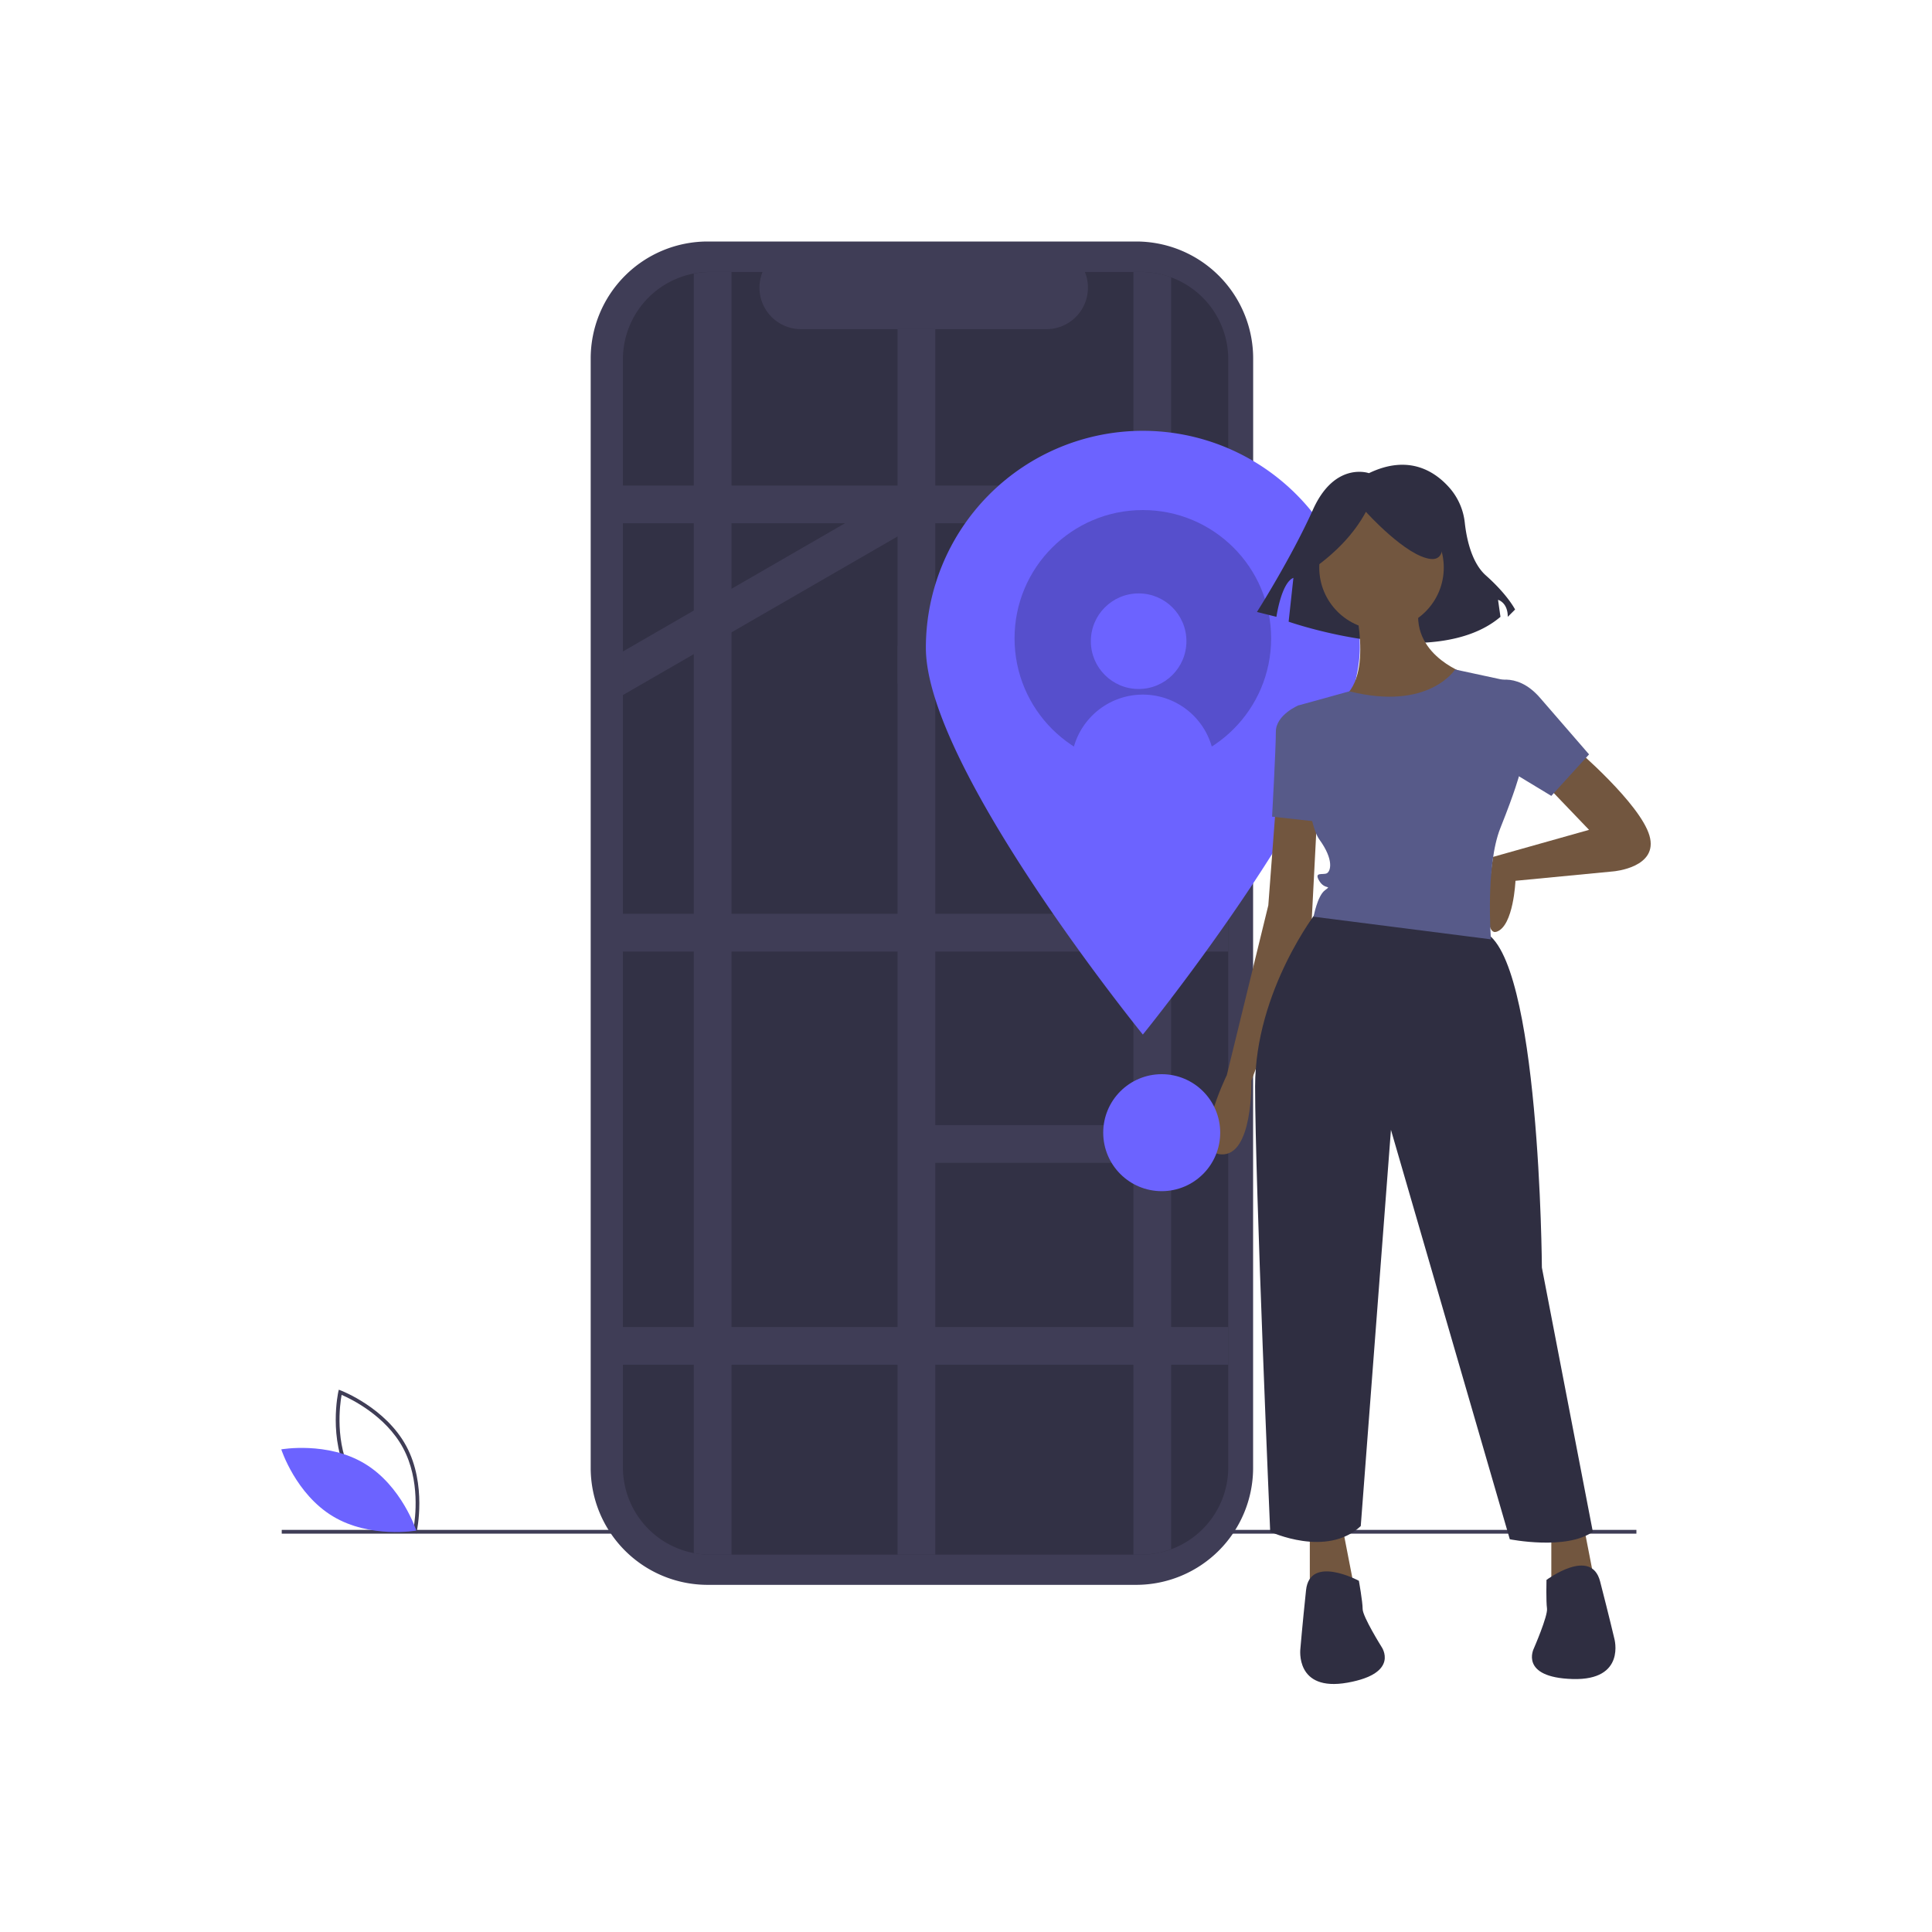 <svg id="Layer_1" data-name="Layer 1" xmlns="http://www.w3.org/2000/svg" viewBox="0 0 1024 1024"><defs><style>.cls-1{fill:#3f3d56;}.cls-2{opacity:0.2;isolation:isolate;}.cls-3{fill:#6c63ff;}.cls-4{fill:#2f2e41;}.cls-5{fill:#72563f;}.cls-6{fill:#575a89;}</style></defs><title>icons</title><path class="cls-1" d="M668.12,297.22H664.2V190a62,62,0,0,0-62-62H375.08a62,62,0,0,0-62,62h0v588a62,62,0,0,0,62,62H602.17a62,62,0,0,0,62-62h0V373.52h3.92Z"/><rect class="cls-1" x="149.33" y="810.87" width="718" height="2"/><path class="cls-2" d="M651,190.47V777.64A46.28,46.28,0,0,1,604.75,824H376.49a46.29,46.29,0,0,1-46.33-46.26V190.47a46.3,46.3,0,0,1,46.27-46.33h27.74a22,22,0,0,0,20.38,30.32h130.1A22,22,0,0,0,575,144.14h29.64A46.29,46.29,0,0,1,651,190.39v.08Z"/><path class="cls-1" d="M220.65,812.77l-1.08-.41c-.23-.09-23.71-9.08-34.7-29.47s-5.61-44.95-5.56-45.19l.26-1.12,1.07.4c.23.09,23.71,9.08,34.7,29.48s5.61,44.94,5.56,45.19Zm-34-30.83c9.3,17.24,27.84,26.08,32.54,28.1.9-5,3.7-25.41-5.59-42.63s-27.84-26.08-32.54-28.1C180.14,744.35,177.34,764.72,186.63,781.94Z"/><path class="cls-3" d="M193.27,775.74c19.76,11.88,27.37,35.5,27.37,35.5s-24.42,4.34-44.19-7.55-27.37-35.5-27.37-35.5S173.51,763.85,193.27,775.74Z"/><path class="cls-1" d="M387.73,144.14V824H376.49a45.21,45.21,0,0,1-8.76-.83V145a46.84,46.84,0,0,1,8.76-.83Z"/><rect class="cls-1" x="475.73" y="174.46" width="20" height="649.51"/><path class="cls-1" d="M620.73,147V821.11A46.09,46.09,0,0,1,604.67,824h-3.94V144.14h3.94A46.32,46.32,0,0,1,620.73,147Z"/><rect class="cls-1" x="330.16" y="257.34" width="320.84" height="20"/><rect class="cls-1" x="330.16" y="484.34" width="320.84" height="20"/><rect class="cls-1" x="479.73" y="596.34" width="161" height="20"/><rect class="cls-1" x="475.73" y="342.34" width="175.27" height="20"/><polygon class="cls-1" points="490.18 276 487.86 277.34 475.73 284.34 387.73 335.15 367.73 346.7 330.16 368.39 330.16 345.29 367.73 323.6 387.73 312.06 447.86 277.34 475.73 261.25 480.18 258.68 490.18 276"/><rect class="cls-1" x="330.16" y="703.34" width="320.84" height="20"/><path class="cls-3" d="M720.73,343.34c0,63.52-115,205-115,205s-115-141.48-115-205a115,115,0,0,1,230,0Z"/><circle class="cls-2" cx="605.73" cy="338.34" r="68"/><circle class="cls-3" cx="603.5" cy="339.85" r="25.33"/><path class="cls-3" d="M643.05,413.34a38,38,0,1,0-74.63,0Z"/><path class="cls-4" d="M725.57,250.79s-18.07-6.46-29.68,19.35-29.68,54.21-29.68,54.21l10.32,2.58s2.58-18.07,9-20.65L683,329.51s77.44,27.1,112.28-2.58l-1.29-9s5.16,1.29,5.16,9l3.88-3.87s-3.88-7.75-15.49-18.07c-7.63-6.78-10.25-19.67-11.15-27.73A33.48,33.48,0,0,0,768.65,259C760.93,250,746.87,240.53,725.57,250.79Z"/><path class="cls-5" d="M835.23,396.84s34,29,39,46-19,19-19,19l-52,5s-1,24-10,27-1.83-39.68-1.83-39.68l50.83-14.32-23-24Z"/><path class="cls-5" d="M676.23,426.84l-4,53-22,90s-20,41-3,42,16-39,16-39l32-85,3-58Z"/><polygon class="cls-5" points="694.23 810.84 694.23 849.84 718.23 843.84 711.23 807.84 694.23 810.84"/><polygon class="cls-5" points="822.23 810.84 822.23 849.84 846.23 843.84 839.23 807.84 822.23 810.84"/><circle class="cls-5" cx="732.23" cy="300.84" r="33"/><path class="cls-5" d="M717.23,316.84s12,43-7,54,48,19,66-14c0,0-32-11-23-40Z"/><path class="cls-6" d="M694.23,375.84l-6-2s-12,5-12,14-2,45-2,45l27,3Z"/><path class="cls-4" d="M698.23,482.79s-33,42.05-33,93.05,8,236,8,236,30,14,48-3l16-210,63,217s30,6,44-4l-27-140s-1-166-31-178S698.23,482.79,698.23,482.79Z"/><path class="cls-4" d="M720.23,837.84s-26-14-28,5-3,31-3,31-3,23,25,18,18-19,18-19-10-16-10-20S720.23,837.84,720.23,837.84Z"/><path class="cls-4" d="M819.67,837.39s23.66-17.67,28.43.83,7.52,30.22,7.52,30.22,6.35,22.31-22.08,21.48-20.6-16.15-20.6-16.15,7.54-17.3,7-21.25S819.67,837.39,819.67,837.39Z"/><path class="cls-6" d="M790.23,361.84s13-7,26,8l26,30-20,22-38-23Z"/><path class="cls-4" d="M696.57,301.05c11.68-8.45,21.14-18.19,27.4-29.77,0,0,21.44,23.82,34.54,25s1.19-28.59,1.19-28.59l-23.82-5.95-22.63,2.38L695.38,276Z"/><path class="cls-6" d="M771.23,354.84s-14,22.13-56,11.57L691.4,373l-3.17.87s3,60,11,71,6,17,4,18-7-1-4,4,7,2,3,5-6,14-6,14l94,12s-3-39,5-59,10-28,10-28l-6-50Z"/><circle class="cls-3" cx="615.73" cy="600.34" r="31"/></svg>